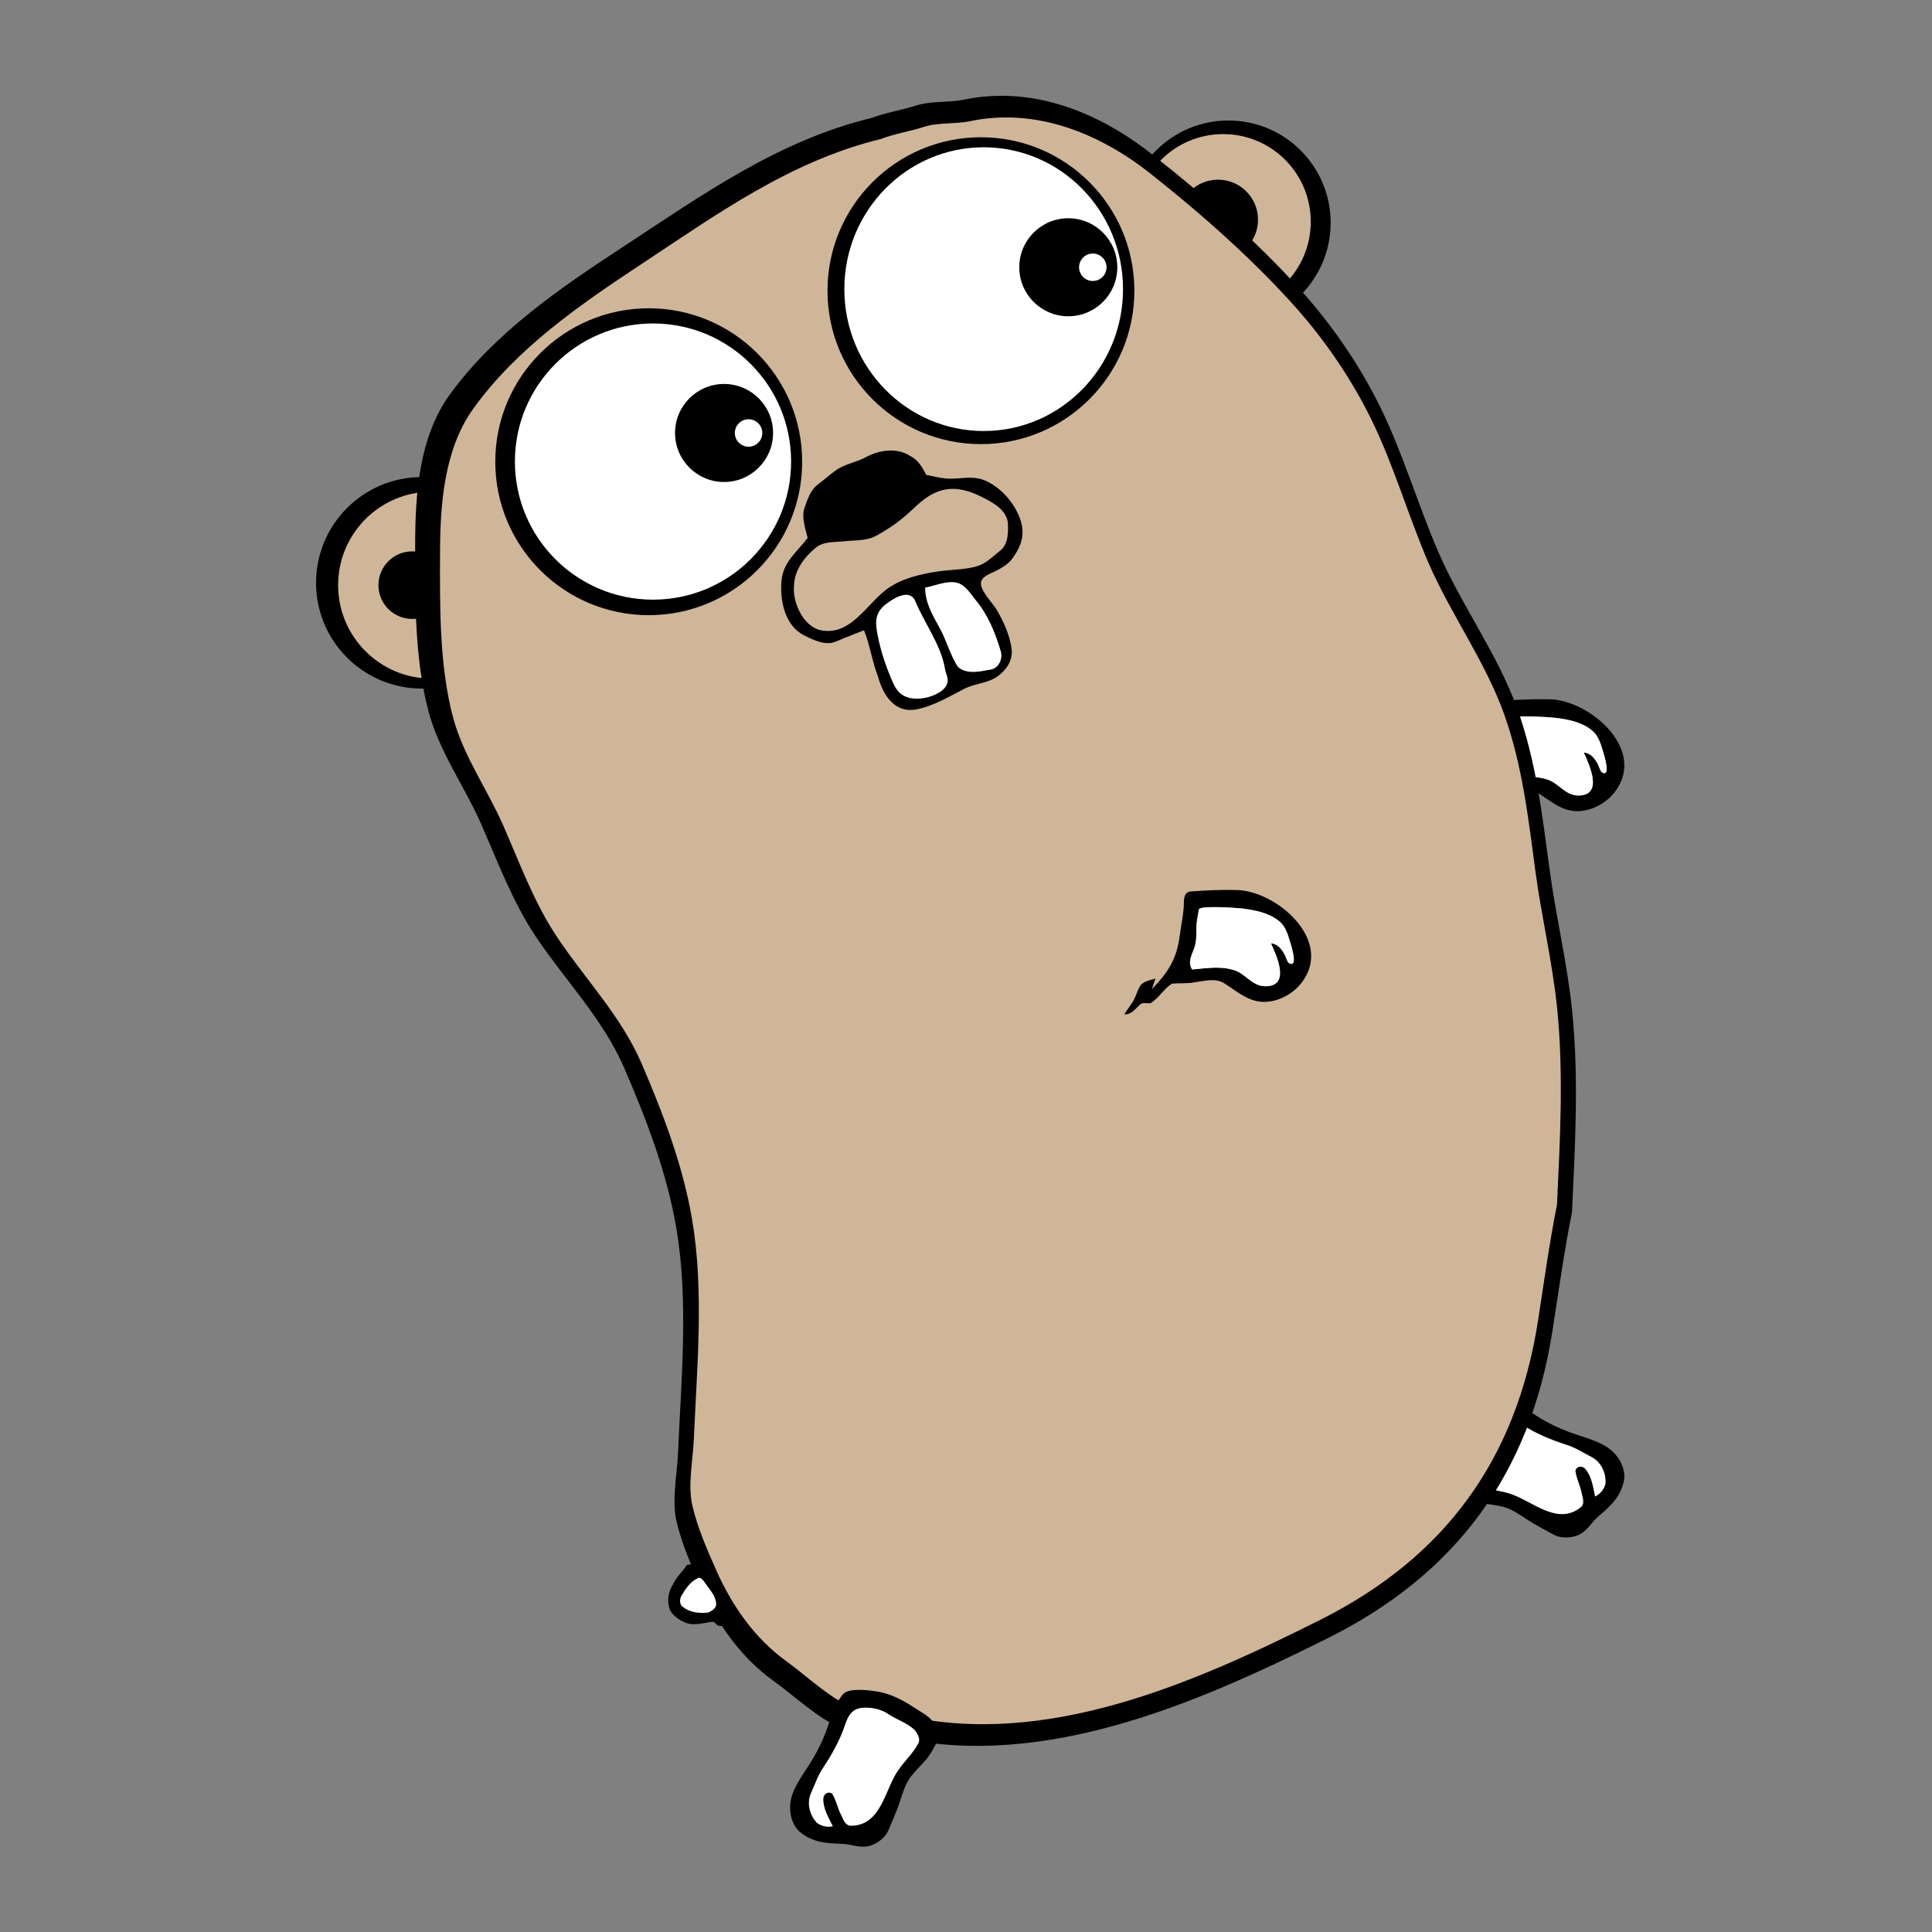 <?xml version="1.0" encoding="utf-8"?>
<!-- Generator: Adobe Illustrator 16.0.0, SVG Export Plug-In . SVG Version: 6.00 Build 0)  -->
<!DOCTYPE svg PUBLIC "-//W3C//DTD SVG 1.1//EN" "http://www.w3.org/Graphics/SVG/1.1/DTD/svg11.dtd">
<svg version="1.1" id="Layer_1" xmlns="http://www.w3.org/2000/svg" xmlns:xlink="http://www.w3.org/1999/xlink" x="0px" y="0px"
	 width="200px" height="200px" viewBox="0 0 200 200" enable-background="new 0 0 200 200" xml:space="preserve">
<rect x="0" y="0" width="200" height="200" fill="#808080" stroke="none"/>
<path d="M150.489,151.574c0.386-0.999,0.856-3.069,2.298-4.662c1.441-1.594,2.446-2.128,3.006-1.982
	c1.105,0.287,1.896,0.705,2.84,1.355c1.232,0.847,2.585,1.513,3.987,2.024c1.381,0.504,3.205,0.908,4.309,1.941
	c0.772,0.721,1.311,1.794,1.213,2.87c-0.321,1.763-1.341,2.725-2.649,3.828c-0.762,0.642-1.231,1.639-2.211,2.001
	c-0.789,0.292-1.747,0.308-2.496-0.107c-0.895-0.496-1.809-0.968-2.671-1.521c-0.805-0.517-1.608-1.116-2.552-1.348
	c-0.819-0.202-1.386-0.229-2.211-0.37c-0.862-0.148-2.115-0.68-2.699-1.103C150.07,154.078,150.102,152.573,150.489,151.574z"/>
<path d="M155.15,146.57c-1.008,0.597-2.038,1.385-2.399,2.553c-0.353,1.175-1.124,2.213-1.244,3.457
	c0.028,0.5,0.13,1.138,0.651,1.363c1.332,0.673,2.866,0.65,4.255,1.156c0.729,0.23,1.292,0.787,1.995,1.073
	c0.683,0.28,1.34,0.614,2.019,0.902c1.192,0.538,2.652,0.249,3.662-0.541c0.571-0.419,0.239-1.18,0.127-1.737
	c-0.163-0.85-0.602-1.628-0.704-2.485c0.126-0.555,0.765-0.617,1.123-0.239c0.759,0.88,0.905,2.094,1.143,3.195
	c0.588-0.29,1.043-0.834,1.192-1.475c0.095-1.206-0.473-2.463-1.558-3.055c-0.998-0.513-1.951-1.139-3.033-1.462
	c-1-0.322-1.957-0.759-2.93-1.155c-1.172-0.488-2.232-1.2-3.385-1.724C155.758,146.199,155.424,146.422,155.15,146.57z"/>
<path fill="#FFFFFF" d="M157.641,147.525c1.346,0.871,2.902,1.516,4.426,2.007c0.973,0.29,1.831,0.854,2.729,1.315
	c0.978,0.533,1.487,1.663,1.402,2.749c-0.135,0.576-0.545,1.066-1.073,1.327c-0.215-0.991-0.347-2.085-1.028-2.875
	c-0.323-0.342-0.896-0.283-1.012,0.215c0.093,0.771,0.487,1.471,0.635,2.236c0.101,0.501,0.4,1.187-0.114,1.563
	c-2.45,1.919-5.045-0.754-7.375-1.459c-1.109-0.334-2.292-0.407-3.363-0.872c-0.47-0.203-0.56-0.778-0.586-1.229
	c0.108-1.119,0.802-2.054,1.12-3.11c0.256-0.849,0.98-1.697,1.712-2.173c0.45-0.293,0.866-0.354,1.273-0.278
	C156.807,147.022,157.217,147.251,157.641,147.525z"/>
<g>
	<circle cx="43.664" cy="60.332" r="10.947"/>
	<circle fill="#D0B698" cx="44.674" cy="60.575" r="9.672"/>
	<circle cx="42.672" cy="60.575" r="3.497"/>
</g>
<g>
	<circle cx="127.164" cy="23.058" r="10.584"/>
	<circle fill="#D0B698" cx="126.62" cy="22.952" r="9.071"/>
	<circle cx="126.09" cy="22.74" r="4.139"/>
</g>
<g>
	<path d="M155.611,72.546c1.601-0.124,3.213-0.192,4.818-0.157c4.123,0.09,10.028,5.156,6.791,9.523
		c-0.872,1.177-2.35,2.008-3.816,2.059c-1.719,0.058-2.919-1.101-4.286-1.946c-0.889-0.537-1.956-0.223-2.908-0.103
		c-0.812,0.17-1.64,0.094-2.456,0.159c-0.859,0.52-1.347,1.49-2.207,2.016c-0.385,0.08-0.867-0.146-1.16,0.2
		c-0.457,0.426-0.867,1.015-1.573,0.964c0.351-0.602,0.839-1.121,1.108-1.767c0.196-0.432,0.323-0.903,0.605-1.289
		c0.396-0.403,0.986-0.493,1.506-0.644c-0.119,0.364-0.251,0.729-0.374,1.093c1.683-1.733,2.589-3.136,2.89-5.549
		c0.126-1.009,0.355-2.001,0.415-3.018C154.996,73.541,154.885,72.664,155.611,72.546 M156.515,74.406
		c-0.117,0.674-0.27,1.299-0.265,1.986c0.006,0.739,0.014,1.387-0.247,2.087c-0.259,0.702-0.66,1.42-0.19,2.136
		c1.43-0.121,2.914-0.382,4.317,0.067c1.17,0.329,1.866,1.632,3.183,1.667c2.744,0.072,1.212-3.192,0.643-4.441
		c0.715,0.047,1.114,0.597,1.438,1.168c0.098,0.174,0.271,0.779,0.431,0.874c0.997,0.583,0.201-1.896,0.116-2.177
		c-0.244-0.817-0.496-1.669-1.198-2.212c-1.052-0.818-2.425-1.097-3.718-1.252C160.586,74.257,156.594,73.958,156.515,74.406z"/>
	<path fill="#FFFFFF" d="M156.515,74.406c-0.117,0.674-0.27,1.299-0.265,1.986c0.006,0.739,0.014,1.387-0.247,2.087
		c-0.259,0.702-0.66,1.42-0.19,2.136c1.43-0.121,2.914-0.382,4.317,0.067c1.17,0.329,1.866,1.632,3.183,1.667
		c2.744,0.072,1.212-3.192,0.643-4.441c0.715,0.047,1.114,0.597,1.438,1.168c0.098,0.174,0.271,0.779,0.431,0.874
		c0.997,0.583,0.201-1.896,0.116-2.177c-0.244-0.817-0.496-1.669-1.198-2.212c-1.052-0.818-2.425-1.097-3.718-1.252
		C160.586,74.257,156.594,73.958,156.515,74.406z"/>
</g>
<path d="M99.728,10.328c7.101-1.502,13.941,1.268,19.402,5.548c5.464,4.283,11.017,9.139,15.649,14.304
	c3.146,3.508,5.976,7.646,8.06,11.868c2.401,4.87,3.9,10.107,6.053,15.08c2.401,5.551,6.128,10.551,8.182,16.25
	c1.933,5.364,2.586,11.051,3.343,16.667c0.655,4.866,1.824,9.655,2.325,14.542c0.713,6.929,0.316,13.978-0.014,20.917
	c-0.821,4.097-1.388,8.237-2.036,12.363c-2.309,14.668-9.919,25.076-23.283,31.739c-13.518,6.739-29.328,13.63-44.614,10.227
	c-2.672-0.596-5.238-0.407-7.589-1.943c-1.787-1.167-3.402-2.634-5.136-3.881c-3.327-2.396-5.768-5.833-7.425-9.531
	c-1.008-2.247-2.032-4.535-2.602-6.937c-0.528-2.234,0.051-4.876,0.148-7.139c0.326-7.651,1.111-15.728-0.186-23.314
	c-0.981-5.736-3.096-11.234-5.399-16.56c-2.181-5.039-6.058-8.984-9.091-13.497c-2.462-3.663-3.98-7.815-5.751-11.824
	c-1.686-3.816-4.267-7.386-5.366-11.426c-1.504-5.526-1.439-11.893-1.421-17.604c0.018-5.16,0.435-10.986,3.577-15.319
	c4.667-6.431,11.41-11.027,17.991-15.339C72.758,20.14,80.54,14.555,90.25,12.202c1.468-0.556,3.027-0.786,4.52-1.256
	C96.371,10.421,98.09,10.646,99.728,10.328"/>
<path fill="#D0B698" d="M100.348,12.56c6.855-1.463,13.461,1.233,18.734,5.401c5.275,4.172,10.637,8.899,15.108,13.929
	c3.037,3.417,5.772,7.447,7.782,11.557c2.321,4.742,3.768,9.841,5.845,14.685c2.32,5.406,5.917,10.275,7.9,15.823
	c1.867,5.224,2.498,10.762,3.228,16.231c0.632,4.737,1.761,9.4,2.246,14.159c0.688,6.747,0.305,13.609-0.013,20.367
	c-0.795,3.99-1.341,8.022-1.968,12.039c-2.229,14.283-9.577,24.418-22.481,30.905c-13.052,6.563-28.317,13.273-43.077,9.958
	c-2.578-0.578-5.058-0.395-7.328-1.892c-1.725-1.138-3.283-2.564-4.957-3.779c-3.214-2.332-5.57-5.68-7.17-9.28
	c-0.974-2.188-1.962-4.416-2.513-6.755c-0.509-2.176,0.05-4.747,0.144-6.951c0.316-7.45,1.073-15.315-0.18-22.702
	c-0.945-5.586-2.988-10.939-5.212-16.124c-2.105-4.908-5.85-8.75-8.778-13.144c-2.379-3.566-3.843-7.608-5.553-11.512
	c-1.628-3.717-4.12-7.192-5.183-11.126c-1.45-5.381-1.389-11.582-1.37-17.141c0.016-5.024,0.419-10.697,3.454-14.917
	c4.505-6.262,11.017-10.738,17.371-14.938c7.929-5.238,15.442-10.678,24.819-12.968c1.416-0.542,2.922-0.767,4.363-1.224
	C97.107,12.651,98.766,12.869,100.348,12.56"/>
<circle cx="67.156" cy="47.798" r="15.884"/>
<circle fill="#FFFFFF" cx="67.599" cy="47.78" r="14.296"/>
<circle cx="74.954" cy="44.822" r="5.074"/>
<circle fill="#FFFFFF" cx="77.492" cy="44.822" r="1.421"/>
<circle cx="101.546" cy="30.092" r="15.884"/>
<ellipse fill="#FFFFFF" cx="101.831" cy="29.933" rx="14.424" ry="14.686"/>
<circle cx="110.589" cy="27.667" r="5.074"/>
<circle fill="#FFFFFF" cx="113.127" cy="27.667" r="1.421"/>
<path fill="#FFFFFF" d="M101.175,60.148c-0.292,0.78,1.118,2.144,1.487,2.777c0.693,1.19,1.36,2.604,1.5,3.99
	c0.109,1.075-0.558,2.026-1.41,2.617c-0.996,0.692-2.18,0.667-3.228,1.199c-1.513,0.769-3.002,1.689-4.688,2.028
	c-2.148,0.432-3.296-1.329-3.822-3.218c-0.574-1.483-0.782-3.075-1.372-4.552c-0.885,0.353-0.216-2.028,4.44-4.096
	C97.49,59.378,101.377,59.609,101.175,60.148z"/>
<path d="M89.649,47.322c1.399-0.758,3.225-1.014,4.617-0.097c0.79,0.396,1.228,1.185,1.62,1.936c0.834,0.15,1.652,0.4,2.507,0.393
	c1.361-0.011,2.478-0.347,3.761,0.269c1.406,0.674,2.586,1.97,3.232,3.367c0.814,1.759,0.531,3.079-0.587,4.631
	c-0.429,0.579-1.051,0.942-1.678,1.27c-0.487,0.255-1.323,0.495-1.536,1.062c-0.308,0.821,1.177,2.257,1.564,2.923
	c0.731,1.253,1.433,2.74,1.58,4.199c0.114,1.132-0.588,2.134-1.484,2.756c-1.048,0.728-2.293,0.702-3.397,1.262
	c-1.591,0.809-3.159,1.777-4.936,2.134c-2.261,0.454-3.468-1.398-4.023-3.387c-0.604-1.56-0.822-3.237-1.444-4.792
	c-0.931,0.372-1.873,0.717-2.792,1.117c-1.149,0.55-2.41-0.091-3.444-0.612c-1.986-1.003-2.491-3.645-2.309-5.644
	c0.182-1.965,1.599-2.948,2.707-4.423c-0.221-0.933-0.572-1.897-0.407-2.864c0.344-0.981,0.648-2.09,1.538-2.728
	c0.607-0.453,1.17-0.963,1.785-1.404C87.463,48.019,88.643,47.865,89.649,47.322 M90.314,50.174 M98.159,50.633
	c-1.486,0.167-2.585,1.044-3.632,2.042c-1.197,1.145-2.378,1.996-3.835,2.792c-1.005,0.548-2.182,0.439-3.282,0.566
	c-1.004,0.105-2.135-0.013-2.97,0.667c-1.167,0.976-2.204,2.319-2.239,3.904c-0.204,1.733,0.977,4.298,2.801,4.646
	c3.359,0.639,4.977-3.347,7.437-4.67c1.429-0.876,3.702-1.333,5.352-1.51c1.083-0.117,2.233-0.135,3.286-0.435
	c0.97-0.275,1.643-0.98,2.412-1.59c0.9-0.669,0.892-1.927,0.847-2.939c-0.173-1.29-1.407-1.997-2.456-2.538
	C100.739,50.971,99.467,50.486,98.159,50.633 M95.771,60.829c-0.009,1.541,0.78,2.884,1.506,4.189c0.718,1.291,1.08,2.8,1.89,4.027
	c0.921,0.799,2.246,0.475,3.328,0.281c0.934-0.122,1.383-1.208,1.066-2.032c-0.547-1.836-1.3-3.66-2.537-5.149
	c-0.457-0.558-0.892-1.283-1.532-1.649C98.416,59.88,96.883,60.637,95.771,60.829 M93.481,61.608
	c-0.663,0.135-1.387,0.633-1.789,0.948c-1.202,0.947-1.088,1.963-0.809,3.342c0.27,1.327,0.666,2.63,1.187,3.881
	c0.324,0.775,0.604,1.69,1.356,2.167c0.902,0.573,2.226,0.427,3.17,0.052c0.508-0.203,1.104-0.536,1.37-1.04
	c0.342-0.644-0.031-1.065-0.136-1.701c-0.411-2.489-2.113-4.714-3.075-7.016C94.496,61.622,94.007,61.5,93.481,61.608z"/>
<path d="M123.191,92.289c1.6-0.124,3.213-0.192,4.817-0.157c4.122,0.09,10.028,5.156,6.792,9.523
	c-0.873,1.177-2.35,2.009-3.816,2.059c-1.719,0.059-2.92-1.102-4.288-1.946c-0.887-0.537-1.954-0.223-2.907-0.103
	c-0.811,0.17-1.639,0.094-2.456,0.158c-0.858,0.52-1.347,1.489-2.206,2.017c-0.386,0.081-0.867-0.146-1.161,0.199
	c-0.458,0.427-0.867,1.016-1.573,0.965c0.352-0.602,0.839-1.121,1.108-1.768c0.196-0.432,0.323-0.902,0.605-1.287
	c0.396-0.404,0.987-0.493,1.505-0.646c-0.118,0.364-0.25,0.729-0.373,1.093c1.683-1.732,2.59-3.135,2.89-5.549
	c0.126-1.008,0.355-2.001,0.415-3.018C122.575,93.284,122.463,92.407,123.191,92.289 M124.094,94.148
	c-0.117,0.674-0.27,1.299-0.265,1.987c0.005,0.739,0.014,1.386-0.247,2.087c-0.26,0.701-0.66,1.419-0.191,2.136
	c1.432-0.121,2.915-0.382,4.32,0.067c1.168,0.328,1.865,1.633,3.181,1.667c2.743,0.072,1.212-3.192,0.644-4.441
	c0.713,0.047,1.113,0.598,1.437,1.168c0.099,0.174,0.27,0.779,0.431,0.874c0.997,0.584,0.202-1.896,0.117-2.177
	c-0.244-0.817-1.901-2.758-1.199-2.214c1.695,1.317-2.342-1.086-3.717-1.25C128.165,94,124.172,93.701,124.094,94.148z"/>
<path fill="#FFFFFF" d="M124.135,94.148c-0.117,0.674-0.27,1.299-0.265,1.987c0.006,0.739,0.015,1.386-0.245,2.087
	c-0.261,0.701-0.662,1.419-0.192,2.136c1.432-0.121,2.915-0.382,4.319,0.067c1.169,0.328,1.866,1.633,3.182,1.667
	c2.743,0.072,1.211-3.192,0.643-4.441c0.714,0.047,1.113,0.598,1.437,1.168c0.099,0.174,0.271,0.779,0.432,0.874
	c0.997,0.584,0.201-1.896,0.116-2.177c-0.244-0.817-0.496-1.669-1.199-2.214c-1.052-0.816-2.424-1.095-3.717-1.25
	C128.207,94,124.214,93.701,124.135,94.148z"/>
<path d="M97.209,179.707c-0.193,0.694-0.841,1.892-1.424,2.545c-0.556,0.624-0.982,0.999-1.497,1.667
	c-0.593,0.77-0.848,1.739-1.153,2.646c-0.33,0.971-0.751,1.908-1.143,2.854c-0.327,0.79-1.085,1.377-1.885,1.64
	c-0.992,0.327-1.979-0.159-2.975-0.187c-1.713-0.047-3.109-0.164-4.459-1.34c-0.746-0.781-0.994-1.957-0.841-3.002
	c0.219-1.495,1.394-2.948,2.159-4.203c0.778-1.275,1.42-2.64,1.855-4.069c0.332-1.097,0.691-1.917,1.375-2.829
	c0.348-0.463,1.466-0.671,3.586-0.323c2.121,0.347,3.778,1.672,4.704,2.212C96.438,177.856,97.402,179.014,97.209,179.707z"/>
<path d="M87.926,176.745c-0.574,1.128-0.96,2.346-1.57,3.458c-0.515,0.915-0.991,1.854-1.572,2.729c-0.646,0.927-1,2.011-1.46,3.033
	c-0.479,1.14-0.141,2.477,0.687,3.36c0.516,0.406,1.211,0.55,1.852,0.409c-0.501-1.01-1.144-2.051-1.099-3.211
	c0.044-0.52,0.583-0.867,1.026-0.515c0.455,0.735,0.597,1.617,0.999,2.383c0.261,0.508,0.475,1.309,1.183,1.281
	c1.282-0.012,2.604-0.696,3.201-1.86c0.35-0.648,0.656-1.319,1.015-1.963c0.372-0.664,0.466-1.448,0.892-2.085
	c0.77-1.261,1.984-2.199,2.606-3.556c0.268-0.503-0.052-1.063-0.341-1.473c-0.869-0.896-2.12-1.229-3.127-1.926
	c-1.011-0.689-2.309-0.663-3.469-0.501C88.441,176.365,88.042,176.398,87.926,176.745z"/>
<path fill="#FFFFFF" d="M88.076,177.368c0.271-0.313,0.635-0.524,1.17-0.577c0.868-0.083,1.965,0.128,2.693,0.633
	c0.907,0.627,2.031,0.927,2.813,1.734c0.262,0.367,0.548,0.872,0.309,1.324c-0.549,1.032-1.428,1.826-2.086,2.779
	c-1.384,2.004-1.745,5.712-4.856,5.738c-0.638,0.024-0.831-0.696-1.065-1.152c-0.362-0.689-0.489-1.483-0.898-2.145
	c-0.399-0.317-0.884-0.005-0.925,0.463c-0.041,1.045,0.539,1.981,0.988,2.89c-0.575,0.125-1.201-0.003-1.666-0.369
	c-0.744-0.795-1.05-1.998-0.617-3.023c0.414-0.92,0.733-1.896,1.313-2.73c0.884-1.333,1.701-2.807,2.21-4.326
	C87.618,178.128,87.797,177.693,88.076,177.368z"/>
<g>
	<path d="M75.082,168.27c-1.192,0.241-0.789-0.433-1.438-0.37c-0.646,0.064-1.733,0.427-2.58,0.112
		c-0.67-0.248-1.316-0.671-1.685-1.297c-0.37-0.865-0.226-1.887,0.271-2.674c0.355-0.781,1.022-1.348,1.475-2.062
		C75.43,161.427,76.275,168.028,75.082,168.27z"/>
	<path d="M71.799,163.438c-0.696,0.364-1.145,1.044-1.537,1.699c-0.249,0.378-0.268,1.004,0.176,1.247
		c0.715,0.564,1.68,0.642,2.555,0.545c0.335-0.138,0.723-0.37,0.824-0.737c0.07-0.902-0.633-1.566-1.09-2.26
		C72.506,163.647,72.222,163.109,71.799,163.438"/>
	<path fill="#FFFFFF" d="M72.113,163.438c0.422-0.329,0.706,0.209,0.926,0.494c0.459,0.693,1.161,1.357,1.09,2.26
		c-0.1,0.367-0.487,0.6-0.824,0.737c-0.874,0.097-1.838,0.02-2.555-0.545c-0.442-0.243-0.423-0.869-0.176-1.247
		C70.968,164.482,71.415,163.803,72.113,163.438z"/>
</g>
</svg>
